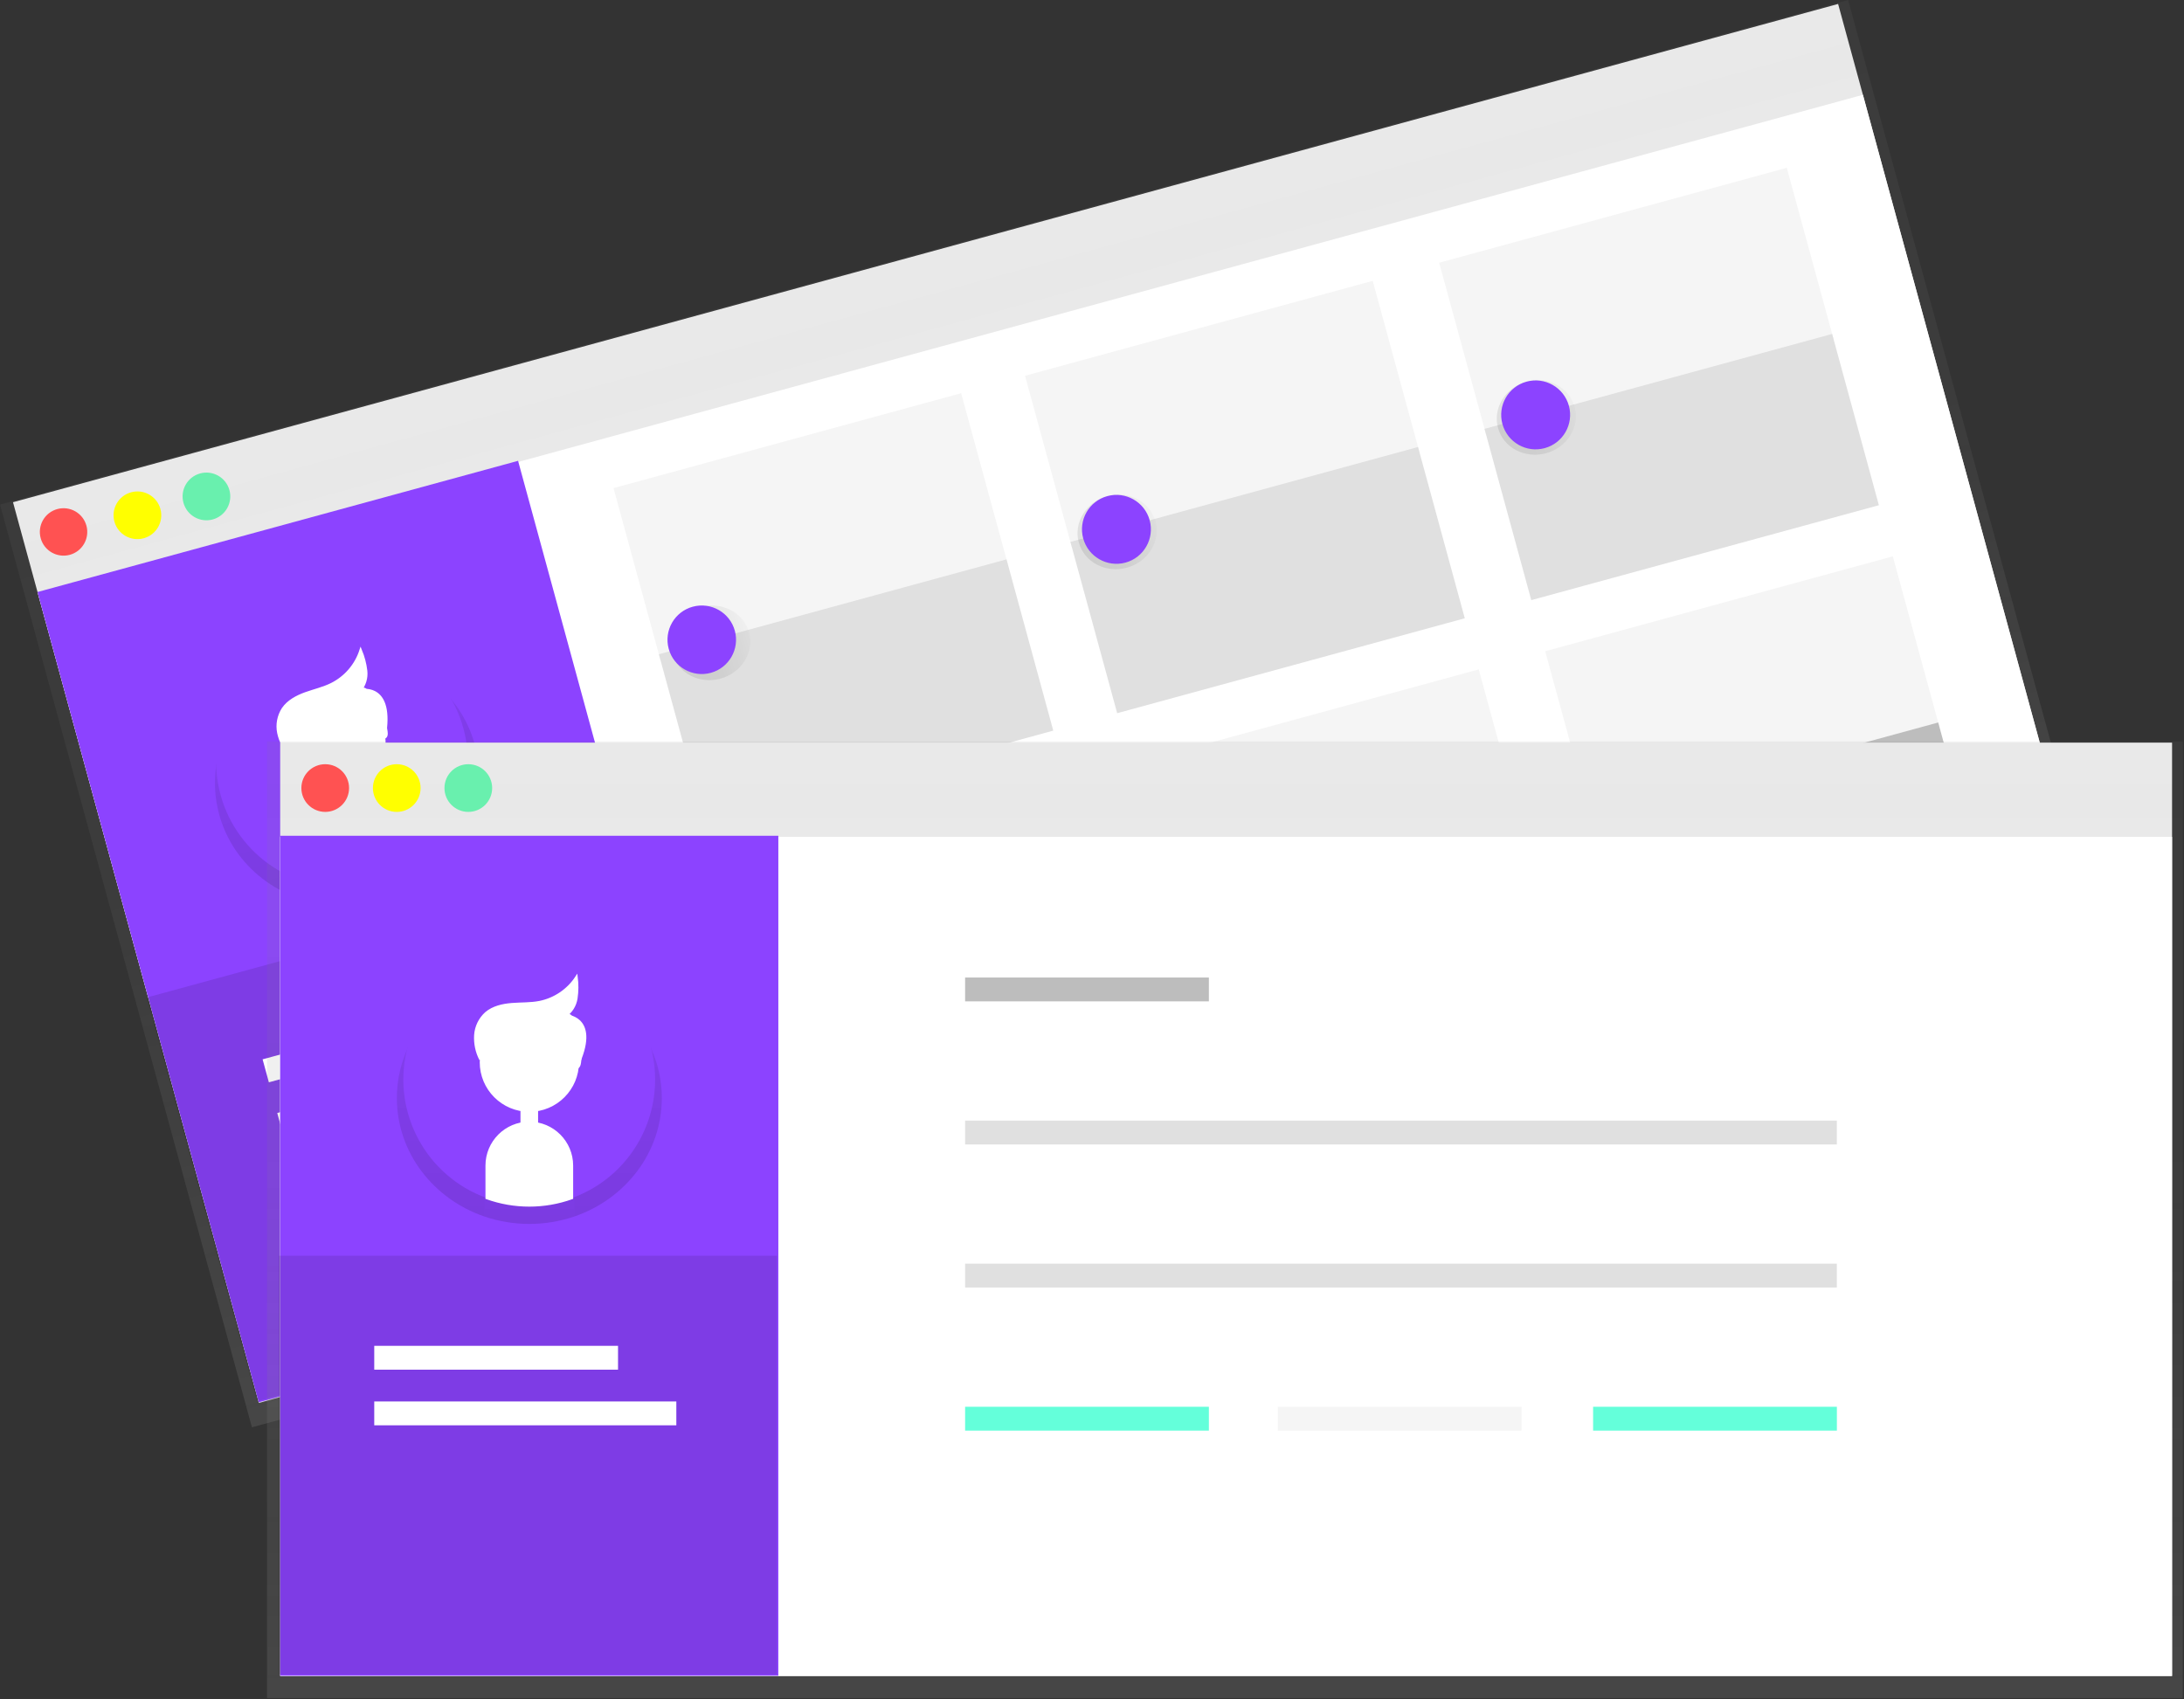 <?xml version="1.0" encoding="UTF-8"?>
<svg xmlns="http://www.w3.org/2000/svg" xmlns:xlink="http://www.w3.org/1999/xlink" width="347pt" height="270pt" viewBox="0 0 347 270" version="1.1">
<rect x="0" y="0" width="347" height="270" fill="#333333" stroke="none"/>
<defs>
<linearGradient id="linear0" gradientUnits="userSpaceOnUse" x1="-121.09" y1="464.11" x2="-121.09" y2="77.38" gradientTransform="matrix(0.379,-0.104,0.103,0.379,184.712,-1.785)">
<stop offset="0" style="stop-color:rgb(50.196%,50.196%,50.196%);stop-opacity:0.251;"/>
<stop offset="0.54" style="stop-color:rgb(50.196%,50.196%,50.196%);stop-opacity:0.122;"/>
<stop offset="1" style="stop-color:rgb(50.196%,50.196%,50.196%);stop-opacity:0.102;"/>
</linearGradient>
<linearGradient id="linear1" gradientUnits="userSpaceOnUse" x1="-402.3" y1="269.44" x2="-402.3" y2="170.67" gradientTransform="matrix(0.379,-0.104,0.103,0.379,184.712,-1.784)">
<stop offset="0" style="stop-color:rgb(0%,0%,0%);stop-opacity:0.122;"/>
<stop offset="0.55" style="stop-color:rgb(0%,0%,0%);stop-opacity:0.09;"/>
<stop offset="1" style="stop-color:rgb(0%,0%,0%);stop-opacity:0.02;"/>
</linearGradient>
<linearGradient id="linear2" gradientUnits="userSpaceOnUse" x1="-402.3" y1="252.79" x2="-402.3" y2="231.21" gradientTransform="matrix(0.379,-0.104,0.103,0.379,184.712,-1.786)">
<stop offset="0" style="stop-color:rgb(0%,0%,0%);stop-opacity:0.122;"/>
<stop offset="0.55" style="stop-color:rgb(0%,0%,0%);stop-opacity:0.09;"/>
<stop offset="1" style="stop-color:rgb(0%,0%,0%);stop-opacity:0.02;"/>
</linearGradient>
<linearGradient id="linear3" gradientUnits="userSpaceOnUse" x1="-402.26" y1="234.11" x2="-402.26" y2="194.99" gradientTransform="matrix(0.379,-0.104,0.103,0.379,184.711,-1.786)">
<stop offset="0" style="stop-color:rgb(0%,0%,0%);stop-opacity:0.122;"/>
<stop offset="0.55" style="stop-color:rgb(0%,0%,0%);stop-opacity:0.09;"/>
<stop offset="1" style="stop-color:rgb(0%,0%,0%);stop-opacity:0.02;"/>
</linearGradient>
<linearGradient id="linear4" gradientUnits="userSpaceOnUse" x1="-402.3" y1="272.44" x2="-402.3" y2="239.1" gradientTransform="matrix(0.379,-0.104,0.103,0.379,184.712,-1.784)">
<stop offset="0" style="stop-color:rgb(0%,0%,0%);stop-opacity:0.122;"/>
<stop offset="0.55" style="stop-color:rgb(0%,0%,0%);stop-opacity:0.09;"/>
<stop offset="1" style="stop-color:rgb(0%,0%,0%);stop-opacity:0.02;"/>
</linearGradient>
<linearGradient id="linear5" gradientUnits="userSpaceOnUse" x1="-402.26" y1="216.85" x2="-402.26" y2="180.15" gradientTransform="matrix(0.379,-0.104,0.103,0.379,184.712,-1.784)">
<stop offset="0" style="stop-color:rgb(0%,0%,0%);stop-opacity:0.122;"/>
<stop offset="0.55" style="stop-color:rgb(0%,0%,0%);stop-opacity:0.09;"/>
<stop offset="1" style="stop-color:rgb(0%,0%,0%);stop-opacity:0.02;"/>
</linearGradient>
<filter id="alpha" filterUnits="objectBoundingBox" x="0%" y="0%" width="100%" height="100%">
  <feColorMatrix type="matrix" in="SourceGraphic" values="0 0 0 0 1 0 0 0 0 1 0 0 0 0 1 0 0 0 1 0"/>
</filter>
<mask id="mask0">
  <g filter="url(#alpha)">
<rect x="0" y="0" width="347" height="270" style="fill:rgb(0%,0%,0%);fill-opacity:0.102;stroke:none;"/>
  </g>
</mask>
<clipPath id="clip1">
  <rect x="0" y="0" width="347" height="270"/>
</clipPath>
<g id="surface5" clip-path="url(#clip1)">
<path style=" stroke:none;fill-rule:nonzero;fill:rgb(0%,0%,0%);fill-opacity:1;" d="M 23.332 158.5 L 99.684 137.652 L 117.203 201.828 L 40.852 222.672 Z M 23.332 158.5 "/>
</g>
<linearGradient id="linear6" gradientUnits="userSpaceOnUse" x1="-261.96" y1="207" x2="-229.82" y2="207" gradientTransform="matrix(0.379,-0.104,0.103,0.379,184.71,-1.785)">
<stop offset="0" style="stop-color:rgb(0%,0%,0%);stop-opacity:0.09;"/>
<stop offset="0.55" style="stop-color:rgb(0%,0%,0%);stop-opacity:0.071;"/>
<stop offset="1" style="stop-color:rgb(0%,0%,0%);stop-opacity:0.02;"/>
</linearGradient>
<linearGradient id="linear7" gradientUnits="userSpaceOnUse" x1="-91.63" y1="207" x2="-59.49" y2="207" gradientTransform="matrix(0.379,-0.104,0.103,0.379,184.713,-1.786)">
<stop offset="0" style="stop-color:rgb(0%,0%,0%);stop-opacity:0.09;"/>
<stop offset="0.55" style="stop-color:rgb(0%,0%,0%);stop-opacity:0.071;"/>
<stop offset="1" style="stop-color:rgb(0%,0%,0%);stop-opacity:0.02;"/>
</linearGradient>
<linearGradient id="linear8" gradientUnits="userSpaceOnUse" x1="84.06" y1="207" x2="116.2" y2="207" gradientTransform="matrix(0.379,-0.104,0.103,0.379,184.711,-1.787)">
<stop offset="0" style="stop-color:rgb(0%,0%,0%);stop-opacity:0.09;"/>
<stop offset="0.55" style="stop-color:rgb(0%,0%,0%);stop-opacity:0.071;"/>
<stop offset="1" style="stop-color:rgb(0%,0%,0%);stop-opacity:0.02;"/>
</linearGradient>
<linearGradient id="linear9" gradientUnits="userSpaceOnUse" x1="-261.96" y1="370.91" x2="-229.82" y2="370.91" gradientTransform="matrix(0.379,-0.104,0.103,0.379,184.711,-1.787)">
<stop offset="0" style="stop-color:rgb(0%,0%,0%);stop-opacity:0.09;"/>
<stop offset="0.55" style="stop-color:rgb(0%,0%,0%);stop-opacity:0.071;"/>
<stop offset="1" style="stop-color:rgb(0%,0%,0%);stop-opacity:0.02;"/>
</linearGradient>
<linearGradient id="linear10" gradientUnits="userSpaceOnUse" x1="-91.63" y1="370.91" x2="-59.49" y2="370.91" gradientTransform="matrix(0.379,-0.104,0.103,0.379,184.71,-1.787)">
<stop offset="0" style="stop-color:rgb(0%,0%,0%);stop-opacity:0.09;"/>
<stop offset="0.55" style="stop-color:rgb(0%,0%,0%);stop-opacity:0.071;"/>
<stop offset="1" style="stop-color:rgb(0%,0%,0%);stop-opacity:0.02;"/>
</linearGradient>
<linearGradient id="linear11" gradientUnits="userSpaceOnUse" x1="84.06" y1="370.91" x2="116.2" y2="370.91" gradientTransform="matrix(0.379,-0.104,0.103,0.379,184.711,-1.789)">
<stop offset="0" style="stop-color:rgb(0%,0%,0%);stop-opacity:0.09;"/>
<stop offset="0.55" style="stop-color:rgb(0%,0%,0%);stop-opacity:0.071;"/>
<stop offset="1" style="stop-color:rgb(0%,0%,0%);stop-opacity:0.02;"/>
</linearGradient>
<linearGradient id="linear12" gradientUnits="userSpaceOnUse" x1="495.23" y1="686.51" x2="495.23" y2="299.78" gradientTransform="matrix(0.393,0,0,0.393,0,0)">
<stop offset="0" style="stop-color:rgb(50.196%,50.196%,50.196%);stop-opacity:0.251;"/>
<stop offset="0.54" style="stop-color:rgb(50.196%,50.196%,50.196%);stop-opacity:0.122;"/>
<stop offset="1" style="stop-color:rgb(50.196%,50.196%,50.196%);stop-opacity:0.102;"/>
</linearGradient>
<linearGradient id="linear13" gradientUnits="userSpaceOnUse" x1="372.77" y1="598.59" x2="372.77" y2="499.81" gradientTransform="matrix(0.393,0,0,0.393,-62.385,-41.95)">
<stop offset="0" style="stop-color:rgb(0%,0%,0%);stop-opacity:0.122;"/>
<stop offset="0.55" style="stop-color:rgb(0%,0%,0%);stop-opacity:0.09;"/>
<stop offset="1" style="stop-color:rgb(0%,0%,0%);stop-opacity:0.02;"/>
</linearGradient>
<linearGradient id="linear14" gradientUnits="userSpaceOnUse" x1="214.02" y1="475.19" x2="214.02" y2="453.62" gradientTransform="matrix(0.393,0,0,0.393,0,0)">
<stop offset="0" style="stop-color:rgb(0%,0%,0%);stop-opacity:0.122;"/>
<stop offset="0.55" style="stop-color:rgb(0%,0%,0%);stop-opacity:0.09;"/>
<stop offset="1" style="stop-color:rgb(0%,0%,0%);stop-opacity:0.02;"/>
</linearGradient>
<linearGradient id="linear15" gradientUnits="userSpaceOnUse" x1="214.05" y1="456.51" x2="214.05" y2="417.4" gradientTransform="matrix(0.393,0,0,0.393,0,0)">
<stop offset="0" style="stop-color:rgb(0%,0%,0%);stop-opacity:0.122;"/>
<stop offset="0.55" style="stop-color:rgb(0%,0%,0%);stop-opacity:0.09;"/>
<stop offset="1" style="stop-color:rgb(0%,0%,0%);stop-opacity:0.02;"/>
</linearGradient>
<linearGradient id="linear16" gradientUnits="userSpaceOnUse" x1="372.77" y1="601.58" x2="372.77" y2="568.25" gradientTransform="matrix(0.393,0,0,0.393,-62.385,-41.95)">
<stop offset="0" style="stop-color:rgb(0%,0%,0%);stop-opacity:0.122;"/>
<stop offset="0.55" style="stop-color:rgb(0%,0%,0%);stop-opacity:0.09;"/>
<stop offset="1" style="stop-color:rgb(0%,0%,0%);stop-opacity:0.02;"/>
</linearGradient>
<linearGradient id="linear17" gradientUnits="userSpaceOnUse" x1="372.81" y1="545.99" x2="372.81" y2="509.29" gradientTransform="matrix(0.393,0,0,0.393,-62.385,-41.95)">
<stop offset="0" style="stop-color:rgb(0%,0%,0%);stop-opacity:0.122;"/>
<stop offset="0.55" style="stop-color:rgb(0%,0%,0%);stop-opacity:0.09;"/>
<stop offset="1" style="stop-color:rgb(0%,0%,0%);stop-opacity:0.02;"/>
</linearGradient>
<mask id="mask1">
  <g filter="url(#alpha)">
<rect x="0" y="0" width="347" height="270" style="fill:rgb(0%,0%,0%);fill-opacity:0.102;stroke:none;"/>
  </g>
</mask>
<clipPath id="clip2">
  <rect x="0" y="0" width="347" height="270"/>
</clipPath>
<g id="surface8" clip-path="url(#clip2)">
<path style=" stroke:none;fill-rule:nonzero;fill:rgb(0%,0%,0%);fill-opacity:1;" d="M 44.305 199.531 L 123.449 199.531 L 123.449 266.055 L 44.305 266.055 Z M 44.305 199.531 "/>
</g>
</defs>
<g id="surface1">
<path style=" stroke:none;fill-rule:nonzero;fill:rgb(96.078%,96.078%,96.078%);fill-opacity:1;" d="M 2.066 79.801 L 292.043 0.629 L 331.113 143.746 L 41.137 222.922 Z M 2.066 79.801 "/>
<path style=" stroke:none;fill-rule:nonzero;fill:url(#linear0);" d="M 0.004 80.172 L 293.633 0 L 333.66 146.625 L 40.027 226.793 Z M 0.004 80.172 "/>
<path style=" stroke:none;fill-rule:nonzero;fill:rgb(100%,100%,100%);fill-opacity:1;" d="M 6.008 94.242 L 295.984 15.066 L 331.086 143.652 L 41.109 222.824 Z M 6.008 94.242 "/>
<path style=" stroke:none;fill-rule:nonzero;fill:rgb(100%,32.157%,32.157%);fill-opacity:1;" d="M 13.734 83.539 C 14.277 85.547 13.09 87.617 11.082 88.16 C 9.074 88.703 7.004 87.516 6.461 85.508 C 5.918 83.5 7.105 81.43 9.113 80.887 C 11.121 80.344 13.191 81.531 13.734 83.539 Z M 13.734 83.539 "/>
<path style=" stroke:none;fill-rule:nonzero;fill:rgb(100%,100%,0%);fill-opacity:1;" d="M 25.488 80.879 C 26.039 82.898 24.848 84.98 22.828 85.531 C 20.812 86.082 18.73 84.895 18.176 82.875 C 17.625 80.855 18.816 78.773 20.836 78.223 C 22.852 77.672 24.938 78.863 25.488 80.879 Z M 25.488 80.879 "/>
<path style=" stroke:none;fill-rule:nonzero;fill:rgb(41.176%,94.118%,68.235%);fill-opacity:1;" d="M 36.453 77.883 C 37.004 79.902 35.816 81.988 33.797 82.539 C 31.777 83.09 29.695 81.898 29.145 79.879 C 28.594 77.863 29.785 75.777 31.801 75.227 C 33.82 74.676 35.902 75.867 36.453 77.883 Z M 36.453 77.883 "/>
<path style=" stroke:none;fill-rule:nonzero;fill:rgb(54.902%,26.275%,100%);fill-opacity:1;" d="M 5.957 94.07 L 82.312 73.223 L 117.457 201.977 L 41.105 222.824 Z M 5.957 94.07 "/>
<path style=" stroke:none;fill-rule:nonzero;fill:url(#linear1);" d="M 75.438 118.309 C 72.527 107.652 61.078 101.5 49.863 104.555 C 38.652 107.605 31.93 118.746 34.82 129.402 C 37.105 137.766 44.645 143.355 53.211 143.895 L 51.852 138.922 C 50.871 135.332 53.168 131.547 56.961 130.512 C 60.742 129.477 64.641 131.574 65.609 135.168 L 66.965 140.141 C 74.062 135.316 77.719 126.652 75.438 118.309 Z M 75.438 118.309 "/>
<path style=" stroke:none;fill-rule:nonzero;fill:url(#linear2);" d="M 55.992 127.551 L 56.266 127.477 C 56.863 127.316 57.48 127.668 57.645 128.266 L 59.285 134.281 C 59.449 134.879 59.098 135.496 58.496 135.66 L 58.227 135.734 C 57.625 135.898 57.008 135.547 56.844 134.945 L 55.203 128.934 C 55.039 128.336 55.391 127.715 55.992 127.551 Z M 55.992 127.551 "/>
<path style=" stroke:none;fill-rule:nonzero;fill:url(#linear3);" d="M 62.219 119.066 C 61.102 114.969 56.699 112.602 52.391 113.781 C 48.078 114.957 45.492 119.23 46.609 123.328 C 47.727 127.422 52.129 129.789 56.438 128.613 C 60.75 127.434 63.34 123.16 62.219 119.066 Z M 62.219 119.066 "/>
<path style=" stroke:none;fill-rule:nonzero;fill:url(#linear4);" d="M 56.945 130.508 C 53.168 131.543 50.875 135.328 51.836 138.918 L 53.195 143.891 C 58.066 144.188 62.902 142.867 66.949 140.137 L 65.594 135.164 C 64.625 131.574 60.727 129.477 56.945 130.508 Z M 56.945 130.508 "/>
<path style=" stroke:none;fill-rule:nonzero;fill:url(#linear5);" d="M 46.434 122.934 C 45.5 121.965 44.859 120.75 44.582 119.434 C 44.324 118.09 44.613 116.703 45.391 115.578 C 46.273 114.348 47.746 113.613 49.184 113.082 C 50.625 112.551 52.172 112.219 53.562 111.547 C 55.855 110.438 57.617 108.473 58.477 106.078 C 58.918 107.121 59.207 108.227 59.332 109.352 C 59.449 110.512 59.07 111.668 58.289 112.535 C 59.332 111.691 59.539 112.93 59.469 113.75 C 60.254 114.266 61.699 113.984 62.008 114.84 C 62.359 115.676 62.496 116.59 62.402 117.496 C 62.262 118.395 63.035 119.711 62.133 120.023 "/>
<path style=" stroke:none;fill-rule:nonzero;fill:rgb(54.902%,26.275%,100%);fill-opacity:1;" d="M 73.629 115.746 C 70.949 105.949 61.355 99.715 51.32 101.25 C 41.281 102.781 33.984 111.594 34.352 121.746 C 34.719 131.895 42.633 140.156 52.758 140.957 L 51.402 135.988 C 50.43 132.379 52.551 128.664 56.148 127.672 C 59.754 126.695 63.469 128.816 64.465 132.418 L 65.82 137.391 C 72.727 132.543 75.852 123.887 73.629 115.746 Z M 73.629 115.746 "/>
<path style="fill-rule:nonzero;fill:rgb(100%,100%,100%);fill-opacity:1;stroke-width:1;stroke-linecap:butt;stroke-linejoin:miter;stroke:rgb(100%,100%,100%);stroke-opacity:1;stroke-miterlimit:10;" d="M 302.21 423.598 L 302.61 423.604 C 304.187 423.602 305.467 424.878 305.469 426.455 L 305.465 442.321 C 305.468 443.898 304.191 445.177 302.614 445.179 L 302.211 445.183 C 300.634 445.185 299.348 443.896 299.345 442.319 L 299.346 426.463 C 299.347 424.877 300.633 423.6 302.21 423.598 Z M 302.21 423.598 " transform="matrix(0.379,-0.104,0.103,0.379,-103.149,-4.622)"/>
<path style="fill-rule:nonzero;fill:rgb(100%,100%,100%);fill-opacity:1;stroke-width:1;stroke-linecap:butt;stroke-linejoin:miter;stroke:rgb(100%,100%,100%);stroke-opacity:1;stroke-miterlimit:10;" d="M 314.769 407.901 C 314.768 418.698 306.01 427.455 295.209 427.463 C 284.411 427.462 275.653 418.704 275.647 407.894 C 275.648 397.097 284.406 388.34 295.214 388.344 C 306.015 388.336 314.772 397.094 314.769 407.901 Z M 314.769 407.901 " transform="matrix(0.379,-0.104,0.103,0.379,-100.508,-5.734)"/>
<path style="fill-rule:nonzero;fill:rgb(100%,100%,100%);fill-opacity:1;stroke-width:1;stroke-linecap:butt;stroke-linejoin:miter;stroke:rgb(100%,100%,100%);stroke-opacity:1;stroke-miterlimit:10;" d="M 301.639 431.594 C 292.484 434.119 287.087 443.571 289.562 452.755 L 293.001 465.397 C 304.8 466.312 316.549 463.101 326.241 456.323 L 322.792 443.67 C 320.257 434.516 310.814 429.119 301.639 431.594 Z M 301.639 431.594 " transform="matrix(0.393,0,0,0.393,-62.385,-41.95)"/>
<path style="fill-rule:nonzero;fill:rgb(100%,100%,100%);fill-opacity:1;stroke-width:1;stroke-linecap:butt;stroke-linejoin:miter;stroke:rgb(100%,100%,100%);stroke-opacity:1;stroke-miterlimit:10;" d="M 275.894 412.004 C 273.578 409.489 271.998 406.398 271.292 403.058 C 270.606 399.699 271.262 396.2 273.121 393.308 C 275.228 390.217 278.727 388.368 282.246 387.096 C 285.775 385.834 289.472 385.009 292.822 383.339 C 298.409 380.526 302.643 375.586 304.561 369.633 C 305.665 372.297 306.41 375.099 306.748 377.962 C 307.066 380.844 306.192 383.737 304.323 385.963 C 306.818 383.846 307.325 387.036 307.245 389.084 C 309.144 390.406 312.673 389.75 313.448 391.917 C 314.343 394.053 314.71 396.369 314.521 398.665 C 314.213 400.951 316.132 404.311 313.955 405.066 " transform="matrix(0.393,0,0,0.393,-62.385,-41.95)"/>
<path style=" stroke:none;fill-rule:nonzero;fill:rgb(100%,100%,100%);fill-opacity:1;" d="M 57.566 109.48 C 57.566 109.48 62.863 108.52 61.277 117.203 "/>
<use xlink:href="#surface5" mask="url(#mask0)"/>
<path style=" stroke:none;fill-rule:nonzero;fill:rgb(100%,100%,100%);fill-opacity:1;" d="M 41.723 168.324 L 79.086 158.121 L 80.086 161.777 L 42.719 171.977 Z M 41.723 168.324 "/>
<path style=" stroke:none;fill-rule:nonzero;fill:rgb(100%,100%,100%);fill-opacity:1;" d="M 44.051 176.852 L 90.352 164.211 L 91.348 167.867 L 45.047 180.508 Z M 44.051 176.852 "/>
<path style=" stroke:none;fill-rule:nonzero;fill:rgb(96.078%,96.078%,96.078%);fill-opacity:1;" d="M 97.477 77.559 L 152.707 62.48 L 160.137 89.695 L 104.906 104.773 Z M 97.477 77.559 "/>
<path style=" stroke:none;fill-rule:nonzero;fill:rgb(87.843%,87.843%,87.843%);fill-opacity:1;" d="M 104.684 103.957 L 159.918 88.879 L 167.348 116.094 L 112.113 131.172 Z M 104.684 103.957 "/>
<path style=" stroke:none;fill-rule:nonzero;fill:rgb(96.078%,96.078%,96.078%);fill-opacity:1;" d="M 228.66 41.746 L 283.891 26.664 L 291.32 53.879 L 236.09 68.961 Z M 228.66 41.746 "/>
<path style=" stroke:none;fill-rule:nonzero;fill:rgb(87.843%,87.843%,87.843%);fill-opacity:1;" d="M 235.863 68.145 L 291.094 53.062 L 298.523 80.277 L 243.293 95.359 Z M 235.863 68.145 "/>
<path style=" stroke:none;fill-rule:nonzero;fill:rgb(96.078%,96.078%,96.078%);fill-opacity:1;" d="M 162.863 59.707 L 218.098 44.625 L 225.527 71.84 L 170.293 86.922 Z M 162.863 59.707 "/>
<path style=" stroke:none;fill-rule:nonzero;fill:rgb(87.843%,87.843%,87.843%);fill-opacity:1;" d="M 170.07 86.109 L 225.301 71.027 L 232.73 98.242 L 177.5 113.324 Z M 170.07 86.109 "/>
<path style=" stroke:none;fill-rule:nonzero;fill:rgb(87.843%,87.843%,87.843%);fill-opacity:1;" d="M 112.906 139.086 L 167.867 124.199 L 175.203 151.281 L 120.238 166.168 Z M 112.906 139.086 "/>
<path style=" stroke:none;fill-rule:nonzero;fill:rgb(74.118%,74.118%,74.118%);fill-opacity:1;" d="M 121.535 165.695 L 176.77 150.617 L 184.195 177.832 L 128.965 192.91 Z M 121.535 165.695 "/>
<path style=" stroke:none;fill-rule:nonzero;fill:rgb(96.078%,96.078%,96.078%);fill-opacity:1;" d="M 245.508 103.48 L 300.738 88.398 L 308.168 115.613 L 252.938 130.695 Z M 245.508 103.48 "/>
<path style=" stroke:none;fill-rule:nonzero;fill:rgb(74.118%,74.118%,74.118%);fill-opacity:1;" d="M 252.719 129.883 L 307.949 114.801 L 315.379 142.016 L 260.148 157.098 Z M 252.719 129.883 "/>
<path style=" stroke:none;fill-rule:nonzero;fill:rgb(96.078%,96.078%,96.078%);fill-opacity:1;" d="M 179.715 121.445 L 234.945 106.363 L 242.375 133.578 L 187.145 148.66 Z M 179.715 121.445 "/>
<path style=" stroke:none;fill-rule:nonzero;fill:rgb(74.118%,74.118%,74.118%);fill-opacity:1;" d="M 186.926 147.844 L 242.156 132.762 L 249.586 159.977 L 194.352 175.059 Z M 186.926 147.844 "/>
<path style=" stroke:none;fill-rule:nonzero;fill:url(#linear6);" d="M 119.008 100.484 C 118.152 97.344 114.73 95.543 111.363 96.461 C 108 97.379 105.969 100.672 106.824 103.812 C 107.68 106.953 111.105 108.754 114.469 107.836 C 117.832 106.918 119.867 103.625 119.008 100.484 Z M 119.008 100.484 "/>
<path style=" stroke:none;fill-rule:nonzero;fill:rgb(54.902%,26.275%,100%);fill-opacity:1;" d="M 116.754 100.234 C 117.539 103.137 115.824 106.129 112.922 106.914 C 110.02 107.699 107.031 105.984 106.242 103.082 C 105.457 100.18 107.172 97.188 110.074 96.402 C 112.977 95.617 115.969 97.332 116.754 100.234 Z M 116.754 100.234 "/>
<path style=" stroke:none;fill-rule:nonzero;fill:url(#linear7);" d="M 183.586 82.852 C 182.727 79.711 179.305 77.91 175.941 78.828 C 172.574 79.746 170.543 83.039 171.398 86.18 C 172.258 89.32 175.68 91.121 179.043 90.203 C 182.41 89.285 184.441 85.992 183.586 82.852 Z M 183.586 82.852 "/>
<path style=" stroke:none;fill-rule:nonzero;fill:rgb(54.902%,26.275%,100%);fill-opacity:1;" d="M 182.664 82.668 C 183.457 85.586 181.738 88.598 178.824 89.395 C 175.906 90.188 172.898 88.469 172.102 85.555 C 171.305 82.637 173.023 79.625 175.941 78.832 C 178.855 78.035 181.867 79.754 182.664 82.668 Z M 182.664 82.668 "/>
<path style=" stroke:none;fill-rule:nonzero;fill:url(#linear8);" d="M 250.191 64.668 C 249.332 61.527 245.91 59.723 242.547 60.645 C 239.18 61.562 237.148 64.852 238.008 67.992 C 238.863 71.133 242.285 72.934 245.652 72.016 C 249.016 71.098 251.047 67.809 250.191 64.668 Z M 250.191 64.668 "/>
<path style=" stroke:none;fill-rule:nonzero;fill:rgb(54.902%,26.275%,100%);fill-opacity:1;" d="M 249.27 64.484 C 250.066 67.398 248.348 70.41 245.43 71.207 C 242.512 72.004 239.504 70.285 238.707 67.367 C 237.91 64.449 239.629 61.441 242.547 60.645 C 245.461 59.848 248.473 61.566 249.27 64.484 Z M 249.27 64.484 "/>
<path style=" stroke:none;fill-rule:nonzero;fill:url(#linear9);" d="M 135.973 162.629 C 135.117 159.484 131.691 157.684 128.328 158.602 C 124.965 159.523 122.93 162.812 123.789 165.953 C 124.645 169.094 128.07 170.895 131.434 169.977 C 134.797 169.059 136.832 165.77 135.973 162.629 Z M 135.973 162.629 "/>
<path style=" stroke:none;fill-rule:nonzero;fill:rgb(12.941%,58.824%,95.294%);fill-opacity:1;" d="M 135.051 162.445 C 135.848 165.363 134.129 168.371 131.211 169.168 C 128.297 169.965 125.285 168.246 124.488 165.328 C 123.695 162.41 125.414 159.402 128.328 158.605 C 131.246 157.809 134.254 159.527 135.051 162.445 Z M 135.051 162.445 "/>
<path style=" stroke:none;fill-rule:nonzero;fill:url(#linear10);" d="M 200.551 144.996 C 199.691 141.855 196.27 140.055 192.906 140.973 C 189.539 141.891 187.508 145.18 188.363 148.32 C 189.223 151.465 192.645 153.266 196.008 152.348 C 199.375 151.426 201.406 148.137 200.551 144.996 Z M 200.551 144.996 "/>
<path style=" stroke:none;fill-rule:nonzero;fill:rgb(12.941%,58.824%,95.294%);fill-opacity:1;" d="M 199.625 144.812 C 200.418 147.73 198.699 150.738 195.785 151.535 C 192.867 152.332 189.859 150.613 189.062 147.695 C 188.266 144.781 189.984 141.77 192.902 140.973 C 195.816 140.176 198.828 141.895 199.625 144.812 Z M 199.625 144.812 "/>
<path style=" stroke:none;fill-rule:nonzero;fill:url(#linear11);" d="M 267.152 126.809 C 266.293 123.668 262.871 121.867 259.508 122.785 C 256.141 123.703 254.109 126.996 254.969 130.137 C 255.824 133.277 259.246 135.078 262.613 134.16 C 265.977 133.242 268.008 129.949 267.152 126.809 Z M 267.152 126.809 "/>
<path style=" stroke:none;fill-rule:nonzero;fill:rgb(12.941%,58.824%,95.294%);fill-opacity:1;" d="M 266.23 126.625 C 267.027 129.543 265.309 132.555 262.391 133.352 C 259.473 134.145 256.465 132.426 255.668 129.512 C 254.871 126.594 256.59 123.582 259.508 122.785 C 262.422 121.992 265.434 123.711 266.23 126.625 Z M 266.23 126.625 "/>
<path style=" stroke:none;fill-rule:nonzero;fill:rgb(96.078%,96.078%,96.078%);fill-opacity:1;" d="M 44.516 118.004 L 345.105 118.004 L 345.105 266.359 L 44.516 266.359 Z M 44.516 118.004 "/>
<path style=" stroke:none;fill-rule:nonzero;fill:url(#linear12);" d="M 42.426 117.816 L 346.805 117.816 L 346.805 269.809 L 42.426 269.809 Z M 42.426 117.816 "/>
<path style=" stroke:none;fill-rule:nonzero;fill:rgb(100%,100%,100%);fill-opacity:1;" d="M 44.516 132.977 L 345.105 132.977 L 345.105 266.266 L 44.516 266.266 Z M 44.516 132.977 "/>
<path style=" stroke:none;fill-rule:nonzero;fill:rgb(100%,32.157%,32.157%);fill-opacity:1;" d="M 55.461 125.219 C 55.461 127.309 53.766 129.008 51.672 129.008 C 49.582 129.008 47.883 127.309 47.883 125.219 C 47.883 123.125 49.582 121.43 51.672 121.43 C 53.766 121.43 55.461 123.125 55.461 125.219 Z M 55.461 125.219 "/>
<path style=" stroke:none;fill-rule:nonzero;fill:rgb(100%,100%,0%);fill-opacity:1;" d="M 66.824 125.219 C 66.824 127.309 65.129 129.008 63.039 129.008 C 60.945 129.008 59.25 127.309 59.25 125.219 C 59.25 123.125 60.945 121.43 63.039 121.43 C 65.129 121.43 66.824 123.125 66.824 125.219 Z M 66.824 125.219 "/>
<path style=" stroke:none;fill-rule:nonzero;fill:rgb(41.176%,94.118%,68.235%);fill-opacity:1;" d="M 78.195 125.219 C 78.195 127.309 76.5 129.008 74.406 129.008 C 72.312 129.008 70.617 127.309 70.617 125.219 C 70.617 123.125 72.312 121.43 74.406 121.43 C 76.5 121.43 78.195 123.125 78.195 125.219 Z M 78.195 125.219 "/>
<path style=" stroke:none;fill-rule:nonzero;fill:rgb(54.902%,26.275%,100%);fill-opacity:1;" d="M 44.516 132.801 L 123.664 132.801 L 123.664 266.266 L 44.516 266.266 Z M 44.516 132.801 "/>
<path style=" stroke:none;fill-rule:nonzero;fill:url(#linear13);" d="M 105.152 174.48 C 105.152 163.438 95.723 154.48 84.105 154.48 C 72.488 154.48 63.055 163.434 63.055 174.48 C 63.055 183.152 68.859 190.527 76.977 193.305 L 76.977 188.152 C 76.977 184.426 80.184 181.379 84.105 181.379 C 88.035 181.379 91.234 184.426 91.234 188.152 L 91.234 193.305 C 99.348 190.527 105.152 183.148 105.152 174.48 Z M 105.152 174.48 "/>
<path style=" stroke:none;fill-rule:nonzero;fill:url(#linear14);" d="M 83.961 178.277 L 84.242 178.277 C 84.863 178.277 85.367 178.781 85.367 179.402 L 85.367 185.637 C 85.367 186.258 84.863 186.762 84.242 186.762 L 83.961 186.762 C 83.34 186.762 82.836 186.258 82.836 185.637 L 82.836 179.402 C 82.836 178.781 83.34 178.277 83.961 178.277 Z M 83.961 178.277 "/>
<path style=" stroke:none;fill-rule:nonzero;fill:url(#linear15);" d="M 92.207 171.73 C 92.207 167.484 88.586 164.043 84.117 164.043 C 79.648 164.043 76.027 167.484 76.027 171.73 C 76.027 175.977 79.648 179.418 84.117 179.418 C 88.586 179.418 92.207 175.977 92.207 171.73 Z M 92.207 171.73 "/>
<path style=" stroke:none;fill-rule:nonzero;fill:url(#linear16);" d="M 84.105 181.379 C 80.176 181.379 76.977 184.426 76.977 188.152 L 76.977 193.305 C 81.598 194.871 86.609 194.871 91.23 193.305 L 91.23 188.152 C 91.23 184.426 88.023 181.379 84.105 181.379 Z M 84.105 181.379 "/>
<path style=" stroke:none;fill-rule:nonzero;fill:url(#linear17);" d="M 75.941 171.301 C 75.297 170.121 74.996 168.781 75.078 167.434 C 75.18 166.074 75.824 164.809 76.871 163.93 C 78.051 162.977 79.648 162.637 81.191 162.52 C 82.738 162.402 84.301 162.473 85.824 162.188 C 88.324 161.723 90.543 160.293 92 158.207 C 92.152 159.332 92.141 160.473 91.965 161.59 C 91.77 162.738 91.102 163.754 90.121 164.387 C 91.352 163.848 91.219 165.113 90.949 165.871 C 91.559 166.57 93.043 166.684 93.117 167.59 C 93.238 168.492 93.133 169.41 92.805 170.262 C 92.434 171.094 92.832 172.562 91.883 172.621 "/>
<path style=" stroke:none;fill-rule:nonzero;fill:rgb(54.902%,26.275%,100%);fill-opacity:1;" d="M 104.086 171.535 C 104.082 161.379 96.469 152.836 86.383 151.668 C 76.293 150.504 66.934 157.082 64.613 166.973 C 62.297 176.859 67.758 186.918 77.316 190.355 L 77.316 185.211 C 77.324 181.477 80.352 178.449 84.086 178.441 C 87.828 178.441 90.867 181.469 90.875 185.211 L 90.875 190.363 C 98.809 187.5 104.09 179.969 104.086 171.535 Z M 104.086 171.535 "/>
<path style="fill-rule:nonzero;fill:rgb(100%,100%,100%);fill-opacity:1;stroke-width:1;stroke-linecap:butt;stroke-linejoin:miter;stroke:rgb(100%,100%,100%);stroke-opacity:1;stroke-miterlimit:10;" d="M 213.782 446.123 L 214.18 446.123 C 215.76 446.123 217.042 447.405 217.042 448.975 L 217.042 464.838 C 217.042 466.419 215.76 467.701 214.18 467.701 L 213.782 467.701 C 212.202 467.701 210.919 466.419 210.919 464.838 L 210.919 448.975 C 210.919 447.405 212.202 446.123 213.782 446.123 Z M 213.782 446.123 " transform="matrix(0.393,0,0,0.393,0,0)"/>
<path style="fill-rule:nonzero;fill:rgb(100%,100%,100%);fill-opacity:1;stroke-width:1;stroke-linecap:butt;stroke-linejoin:miter;stroke:rgb(100%,100%,100%);stroke-opacity:1;stroke-miterlimit:10;" d="M 233.573 429.464 C 233.573 440.258 224.816 449.025 214.011 449.025 C 203.206 449.025 194.448 440.258 194.448 429.464 C 194.448 418.661 203.206 409.904 214.011 409.904 C 224.816 409.904 233.573 418.661 233.573 429.464 Z M 233.573 429.464 " transform="matrix(0.393,0,0,0.393,0,0)"/>
<path style="fill-rule:nonzero;fill:rgb(100%,100%,100%);fill-opacity:1;stroke-width:1;stroke-linecap:butt;stroke-linejoin:miter;stroke:rgb(100%,100%,100%);stroke-opacity:1;stroke-miterlimit:10;" d="M 372.731 560.754 C 363.218 560.774 355.515 568.487 355.505 577.999 L 355.505 591.109 C 366.637 595.104 378.824 595.104 389.957 591.109 L 389.957 577.999 C 389.947 568.487 382.243 560.774 372.731 560.754 Z M 372.731 560.754 " transform="matrix(0.393,0,0,0.393,-62.385,-41.95)"/>
<path style="fill-rule:nonzero;fill:rgb(100%,100%,100%);fill-opacity:1;stroke-width:1;stroke-linecap:butt;stroke-linejoin:miter;stroke:rgb(100%,100%,100%);stroke-opacity:1;stroke-miterlimit:10;" d="M 353 535.121 C 351.429 532.09 350.713 528.69 350.912 525.281 C 351.141 521.852 352.692 518.652 355.246 516.356 C 358.099 513.931 361.956 513.066 365.693 512.768 C 369.421 512.47 373.198 512.648 376.876 511.933 C 383.019 510.69 388.396 507.043 391.816 501.805 C 392.184 504.657 392.164 507.56 391.736 510.412 C 391.289 513.295 389.679 515.859 387.283 517.519 C 390.275 516.147 389.927 519.367 389.281 521.296 C 390.752 523.085 394.281 523.373 394.51 525.669 C 394.808 527.965 394.549 530.301 393.764 532.467 C 392.86 534.594 393.824 538.331 391.528 538.471 " transform="matrix(0.393,0,0,0.393,-62.385,-41.95)"/>
<path style=" stroke:none;fill-rule:nonzero;fill:rgb(100%,100%,100%);fill-opacity:1;" d="M 90.242 161.238 C 90.242 161.238 95.609 161.707 91.789 169.668 "/>
<use xlink:href="#surface8" mask="url(#mask1)"/>
<path style=" stroke:none;fill-rule:nonzero;fill:rgb(100%,100%,100%);fill-opacity:1;" d="M 59.461 213.848 L 98.195 213.848 L 98.195 217.637 L 59.461 217.637 Z M 59.461 213.848 "/>
<path style=" stroke:none;fill-rule:nonzero;fill:rgb(74.118%,74.118%,74.118%);fill-opacity:1;" d="M 153.34 155.324 L 192.07 155.324 L 192.07 159.113 L 153.34 159.113 Z M 153.34 155.324 "/>
<path style=" stroke:none;fill-rule:nonzero;fill:rgb(87.843%,87.843%,87.843%);fill-opacity:1;" d="M 153.34 178.059 L 291.844 178.059 L 291.844 181.848 L 153.34 181.848 Z M 153.34 178.059 "/>
<path style=" stroke:none;fill-rule:nonzero;fill:rgb(87.843%,87.843%,87.843%);fill-opacity:1;" d="M 153.34 200.793 L 291.844 200.793 L 291.844 204.582 L 153.34 204.582 Z M 153.34 200.793 "/>
<path style=" stroke:none;fill-rule:nonzero;fill:rgb(39.216%,100%,85.49%);fill-opacity:1;" d="M 153.34 223.531 L 192.07 223.531 L 192.07 227.32 L 153.34 227.32 Z M 153.34 223.531 "/>
<path style=" stroke:none;fill-rule:nonzero;fill:rgb(96.078%,96.078%,96.078%);fill-opacity:1;" d="M 203.016 223.531 L 241.75 223.531 L 241.75 227.32 L 203.016 227.32 Z M 203.016 223.531 "/>
<path style=" stroke:none;fill-rule:nonzero;fill:rgb(39.216%,100%,85.49%);fill-opacity:1;" d="M 253.117 223.531 L 291.848 223.531 L 291.848 227.32 L 253.117 227.32 Z M 253.117 223.531 "/>
<path style=" stroke:none;fill-rule:nonzero;fill:rgb(100%,100%,100%);fill-opacity:1;" d="M 59.461 222.688 L 107.457 222.688 L 107.457 226.477 L 59.461 226.477 Z M 59.461 222.688 "/>
</g>
</svg>
